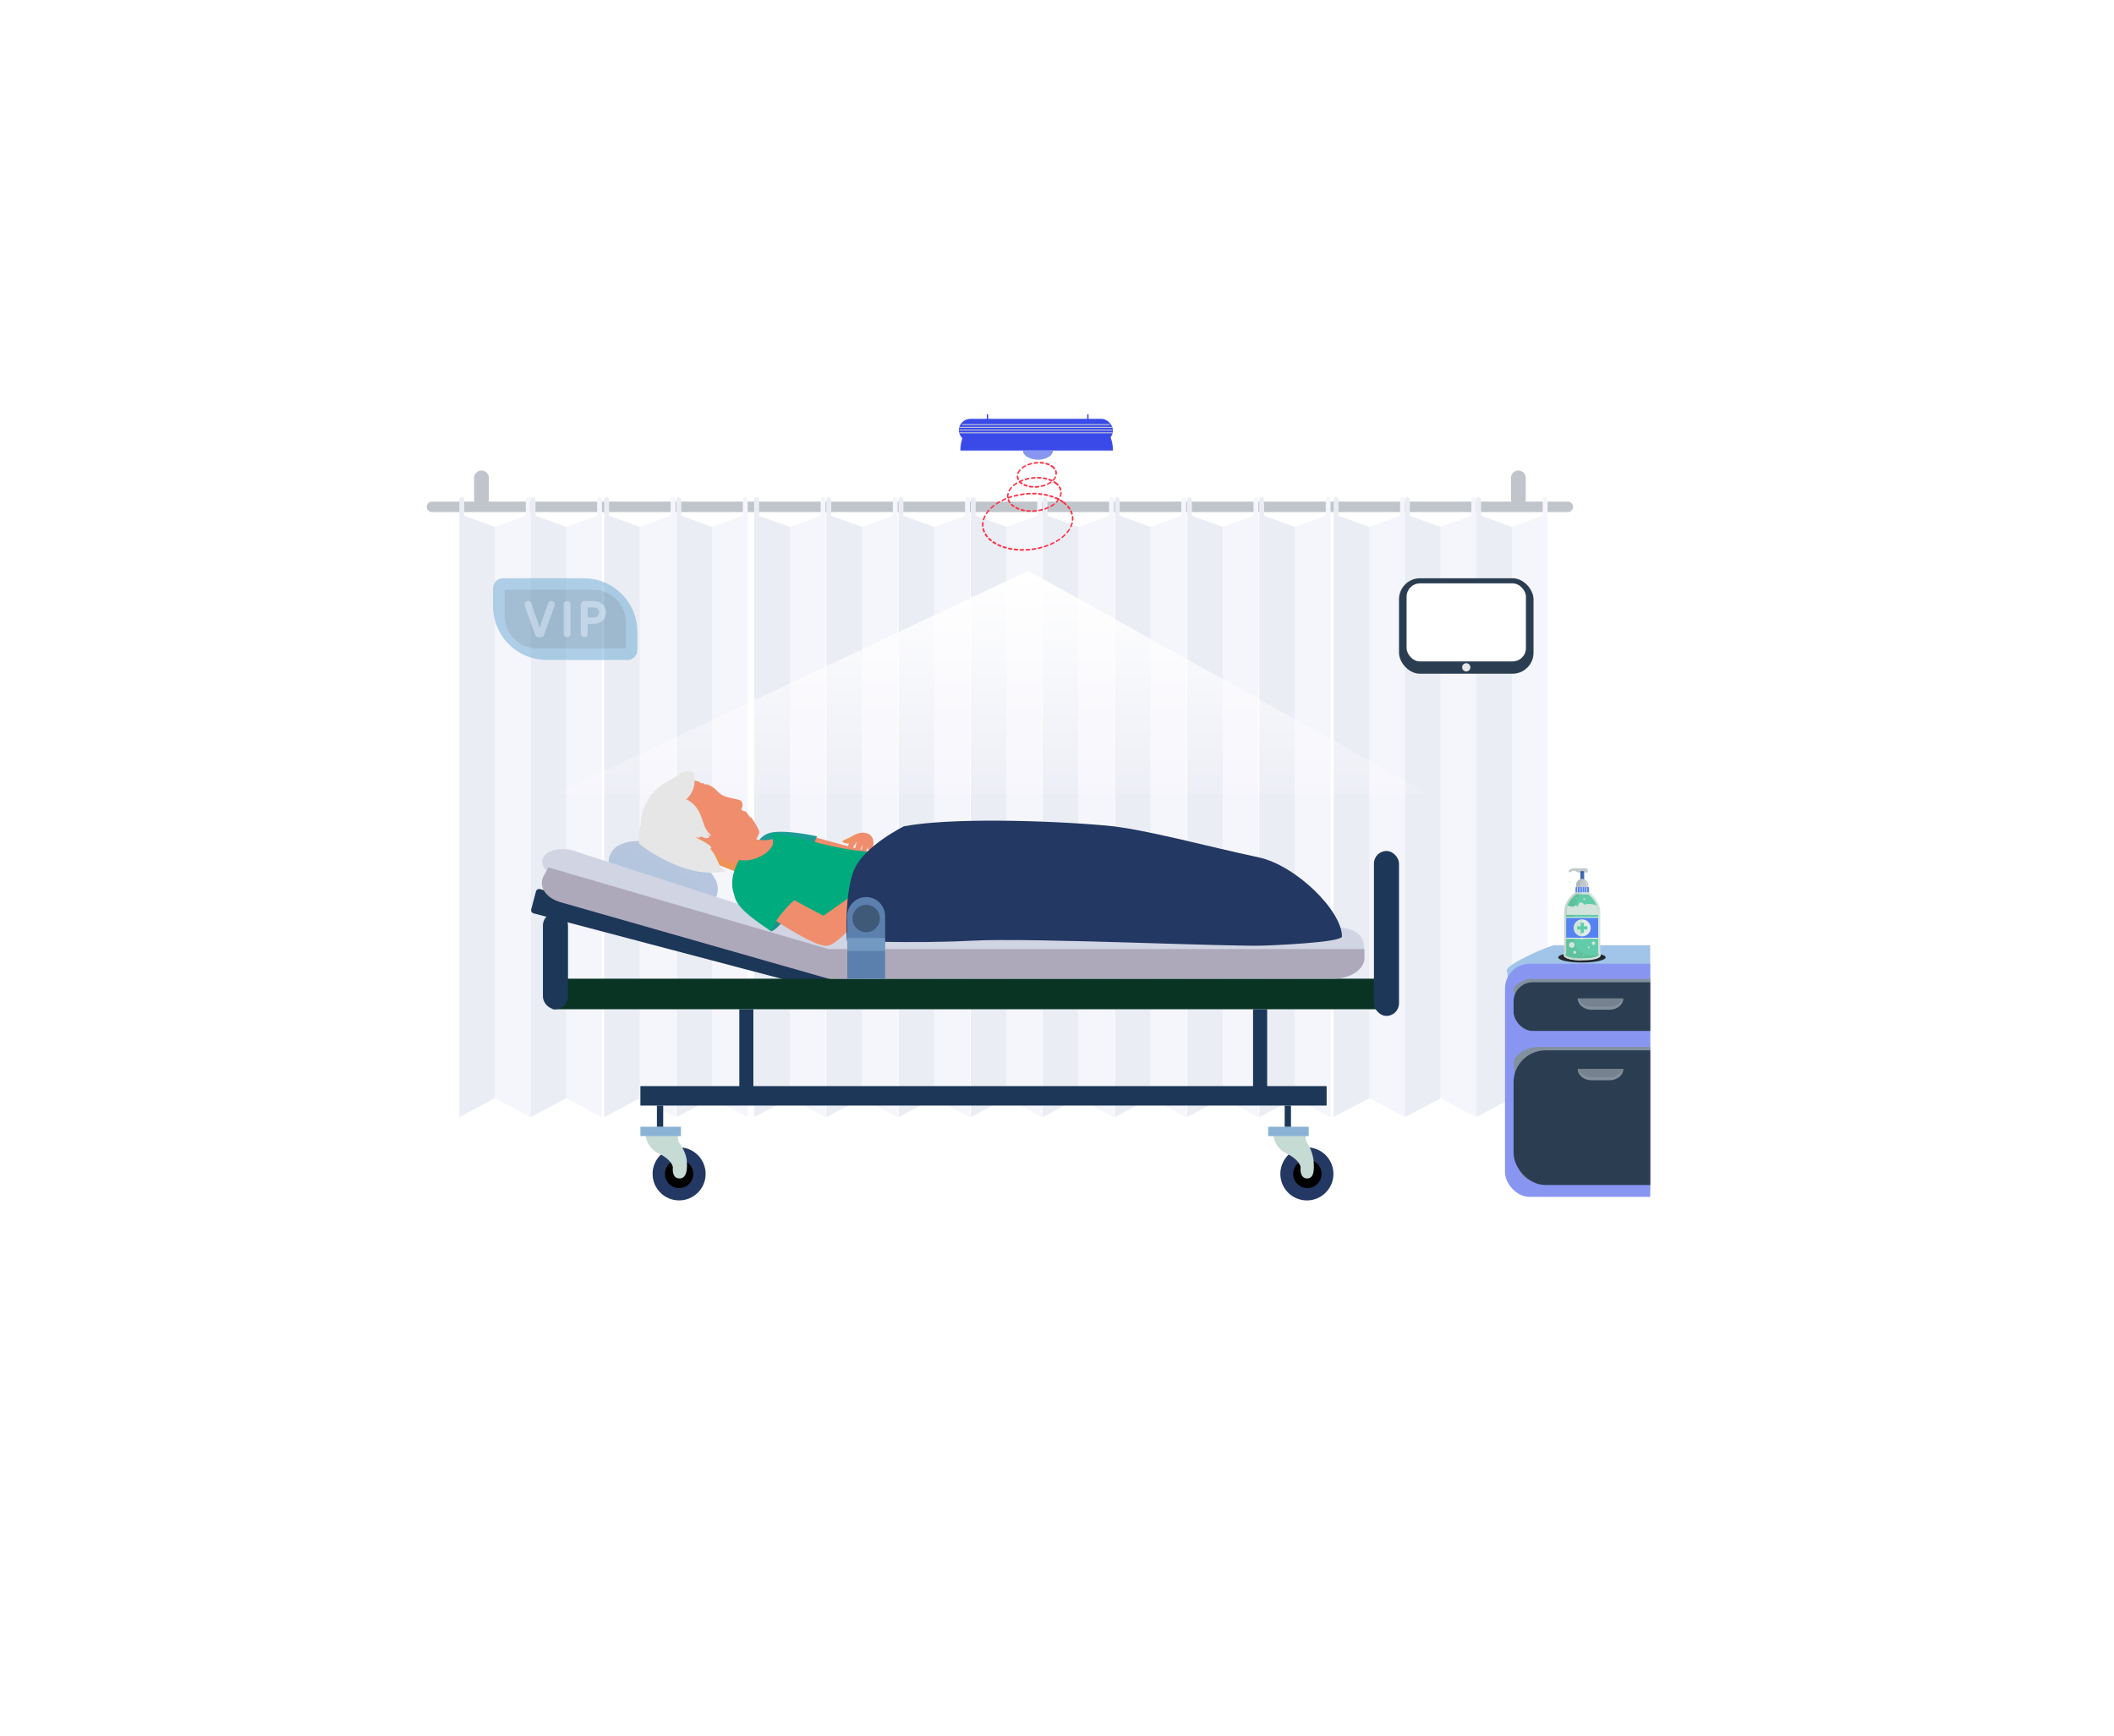 <svg xmlns="http://www.w3.org/2000/svg" xmlns:xlink="http://www.w3.org/1999/xlink" width="727" height="597" viewBox="0 0 727 597">
  <defs>
    <style>
      .cls-1 {
        fill: #fff;
      }

      .cls-2 {
        opacity: 0.3;
      }

      .cls-3 {
        fill: #2b3e51;
      }

      .cls-4 {
        fill: #dddcf5;
      }

      .cls-5 {
        fill: #bcc2de;
      }

      .cls-6 {
        fill: url(#linear-gradient);
      }

      .cls-7 {
        opacity: 0.52;
      }

      .cls-8 {
        fill: #6daad2;
      }

      .cls-9 {
        fill: #598aab;
      }

      .cls-10 {
        fill: #95bad2;
      }

      .cls-11 {
        clip-path: url(#clip-path);
      }

      .cls-12 {
        fill: #a0c5e8;
      }

      .cls-13 {
        fill: #8996f1;
      }

      .cls-14 {
        fill: #83909e;
      }

      .cls-15 {
        opacity: 0.1;
      }

      .cls-16 {
        fill: #e6e7e8;
      }

      .cls-17 {
        fill: #23272f;
      }

      .cls-18 {
        fill: #d3e4dc;
      }

      .cls-19 {
        fill: #c8d6ce;
      }

      .cls-20 {
        fill: #62ccaa;
      }

      .cls-21 {
        fill: #5fc19d;
      }

      .cls-22 {
        fill: #5582f2;
      }

      .cls-23 {
        fill: #4168b7;
      }

      .cls-24 {
        fill: #3a61a0;
      }

      .cls-25 {
        fill: #bfc9cb;
      }

      .cls-26 {
        fill: #e1eceb;
      }

      .cls-27 {
        fill: #b3b9ba;
      }

      .cls-28, .cls-29 {
        fill: #b5c6de;
      }

      .cls-29, .cls-45 {
        opacity: 0.5;
      }

      .cls-29, .cls-30, .cls-45 {
        mix-blend-mode: multiply;
        isolation: isolate;
      }

      .cls-30 {
        fill: #d1d4e3;
      }

      .cls-31 {
        fill: #1c3758;
      }

      .cls-32 {
        fill: #093424;
      }

      .cls-33 {
        fill: #233862;
      }

      .cls-34 {
        fill: #c6dbd3;
      }

      .cls-35, .cls-45 {
        fill: #8ab2d5;
      }

      .cls-36 {
        fill: #ada9bb;
      }

      .cls-37 {
        fill: #ef8d6c;
      }

      .cls-38 {
        fill: #1c9b94;
      }

      .cls-39 {
        fill: #ef9354;
      }

      .cls-40 {
        fill: #00ac7d;
      }

      .cls-41 {
        fill: #e6e6e6;
      }

      .cls-42 {
        fill: #1c918b;
      }

      .cls-43 {
        fill: #5b80ae;
      }

      .cls-44 {
        fill: #3f5978;
      }

      .cls-46 {
        fill: #3a4ae9;
      }

      .cls-47 {
        fill: #ff3144;
      }

      .cls-48 {
        fill: none;
        stroke: #d4d4d4;
        stroke-width: 0.3px;
      }

      .cls-49 {
        filter: url(#Rectangle_126);
      }
    </style>
    <filter id="Rectangle_126" x="0" y="0" width="727" height="597" filterUnits="userSpaceOnUse">
      <feOffset dx="11" dy="6" input="SourceAlpha"/>
      <feGaussianBlur stdDeviation="49.5" result="blur"/>
      <feFlood flood-color="#7b82a7" flood-opacity="0.129"/>
      <feComposite operator="in" in2="blur"/>
      <feComposite in="SourceGraphic"/>
    </filter>
    <linearGradient id="linear-gradient" x1="0.5" x2="0.5" y2="1.128" gradientUnits="objectBoundingBox">
      <stop offset="0" stop-color="#fff"/>
      <stop offset="1" stop-color="#fff" stop-opacity="0"/>
    </linearGradient>
    <clipPath id="clip-path">
      <rect id="Rectangle_67" data-name="Rectangle 67" class="cls-1" width="63.254" height="87.759" transform="translate(0 0)"/>
    </clipPath>
  </defs>
  <g id="Group_493" data-name="Group 493" transform="translate(-124.5 -1122.5)">
    <g id="Group_492" data-name="Group 492">
      <g class="cls-49" transform="matrix(1, 0, 0, 1, 124.5, 1122.5)">
        <rect id="Rectangle_126-2" data-name="Rectangle 126" class="cls-1" width="430" height="300" rx="30" transform="translate(137.5 142.5)"/>
      </g>
      <g id="Group_144" data-name="Group 144" transform="translate(-11.085 -356.935)">
        <g id="Group_122" data-name="Group 122" class="cls-2" transform="translate(282.335 1641.248)">
          <path id="Path_195" data-name="Path 195" class="cls-3" d="M799.615,223.958h-390.6a1.81,1.81,0,0,1-1.821-1.8h0a1.81,1.81,0,0,1,1.821-1.8h390.6a1.81,1.81,0,0,1,1.82,1.8h0A1.81,1.81,0,0,1,799.615,223.958Z" transform="translate(-407.195 -209.669)"/>
          <g id="Group_105" data-name="Group 105" transform="translate(11.222 9.115)">
            <path id="Path_196" data-name="Path 196" class="cls-4" d="M444.384,227.626V424.1l12.26,6.507V218.495c0-.656-.349-1.149-.815-1.149s-.854.493-.854,1.149v4.867a.68.68,0,0,0,.078.383Z" transform="translate(-432.123 -217.346)"/>
            <path id="Path_197" data-name="Path 197" class="cls-5" d="M433.194,227.626V424.1L420.933,430.6V218.495c0-.656.349-1.149.815-1.149s.854.493.854,1.149v4.867a.681.681,0,0,1-.078.383Z" transform="translate(-420.933 -217.346)"/>
          </g>
          <g id="Group_110" data-name="Group 110" transform="translate(112.613 9.115)">
            <path id="Path_196-2" data-name="Path 196" class="cls-4" d="M444.384,227.626V424.1l12.26,6.507V218.495c0-.656-.349-1.149-.815-1.149s-.854.493-.854,1.149v4.867a.68.68,0,0,0,.078.383Z" transform="translate(-432.123 -217.346)"/>
            <path id="Path_197-2" data-name="Path 197" class="cls-5" d="M433.194,227.626V424.1L420.933,430.6V218.495c0-.656.349-1.149.815-1.149s.854.493.854,1.149v4.867a.681.681,0,0,1-.078.383Z" transform="translate(-420.933 -217.346)"/>
          </g>
          <g id="Group_114" data-name="Group 114" transform="translate(211.816 9.115)">
            <path id="Path_196-3" data-name="Path 196" class="cls-4" d="M444.384,227.626V424.1l12.26,6.507V218.495c0-.656-.349-1.149-.815-1.149s-.854.493-.854,1.149v4.867a.68.68,0,0,0,.078.383Z" transform="translate(-432.123 -217.346)"/>
            <path id="Path_197-3" data-name="Path 197" class="cls-5" d="M433.194,227.626V424.1L420.933,430.6V218.495c0-.656.349-1.149.815-1.149s.854.493.854,1.149v4.867a.681.681,0,0,1-.078.383Z" transform="translate(-420.933 -217.346)"/>
          </g>
          <g id="Group_106" data-name="Group 106" transform="translate(35.744 9.115)">
            <path id="Path_198" data-name="Path 198" class="cls-4" d="M491.285,227.626V424.1l12.261,6.507V218.495c0-.656-.349-1.149-.815-1.149s-.853.493-.853,1.149v4.867a.684.684,0,0,0,.077.383Z" transform="translate(-479.024 -217.346)"/>
            <path id="Path_199" data-name="Path 199" class="cls-5" d="M480.095,227.626V424.1L467.834,430.6V218.495c0-.656.349-1.149.815-1.149s.854.493.854,1.149v4.867a.684.684,0,0,1-.077.383Z" transform="translate(-467.834 -217.346)"/>
          </g>
          <g id="Group_111" data-name="Group 111" transform="translate(137.445 9.115)">
            <path id="Path_198-2" data-name="Path 198" class="cls-4" d="M491.285,227.626V424.1l12.261,6.507V218.495c0-.656-.349-1.149-.815-1.149s-.853.493-.853,1.149v4.867a.684.684,0,0,0,.077.383Z" transform="translate(-479.024 -217.346)"/>
            <path id="Path_199-2" data-name="Path 199" class="cls-5" d="M480.095,227.626V424.1L467.834,430.6V218.495c0-.656.349-1.149.815-1.149s.854.493.854,1.149v4.867a.684.684,0,0,1-.077.383Z" transform="translate(-467.834 -217.346)"/>
          </g>
          <g id="Group_115" data-name="Group 115" transform="translate(236.648 9.115)">
            <path id="Path_198-3" data-name="Path 198" class="cls-4" d="M491.285,227.626V424.1l12.261,6.507V218.495c0-.656-.349-1.149-.815-1.149s-.853.493-.853,1.149v4.867a.684.684,0,0,0,.077.383Z" transform="translate(-479.024 -217.346)"/>
            <path id="Path_199-3" data-name="Path 199" class="cls-5" d="M480.095,227.626V424.1L467.834,430.6V218.495c0-.656.349-1.149.815-1.149s.854.493.854,1.149v4.867a.684.684,0,0,1-.077.383Z" transform="translate(-467.834 -217.346)"/>
          </g>
          <g id="Group_119" data-name="Group 119" transform="translate(311.876 9.115)">
            <path id="Path_198-4" data-name="Path 198" class="cls-4" d="M491.285,227.626V424.1l12.261,6.507V218.495c0-.656-.349-1.149-.815-1.149s-.853.493-.853,1.149v4.867a.684.684,0,0,0,.077.383Z" transform="translate(-479.024 -217.346)"/>
            <path id="Path_199-4" data-name="Path 199" class="cls-5" d="M480.095,227.626V424.1L467.834,430.6V218.495c0-.656.349-1.149.815-1.149s.854.493.854,1.149v4.867a.684.684,0,0,1-.077.383Z" transform="translate(-467.834 -217.346)"/>
          </g>
          <g id="Group_107" data-name="Group 107" transform="translate(61.028 9.115)">
            <path id="Path_200" data-name="Path 200" class="cls-4" d="M538.186,227.626V424.1l12.261,6.507V218.495c0-.656-.349-1.149-.815-1.149s-.854.493-.854,1.149v4.867a.686.686,0,0,0,.077.383Z" transform="translate(-525.926 -217.346)"/>
            <path id="Path_201" data-name="Path 201" class="cls-5" d="M527,227.626V424.1l-12.26,6.507V218.495c0-.656.349-1.149.814-1.149s.854.493.854,1.149v4.867a.681.681,0,0,1-.078.383Z" transform="translate(-514.736 -217.346)"/>
          </g>
          <g id="Group_112" data-name="Group 112" transform="translate(162.277 9.115)">
            <path id="Path_200-2" data-name="Path 200" class="cls-4" d="M538.186,227.626V424.1l12.261,6.507V218.495c0-.656-.349-1.149-.815-1.149s-.854.493-.854,1.149v4.867a.686.686,0,0,0,.077.383Z" transform="translate(-525.926 -217.346)"/>
            <path id="Path_201-2" data-name="Path 201" class="cls-5" d="M527,227.626V424.1l-12.26,6.507V218.495c0-.656.349-1.149.814-1.149s.854.493.854,1.149v4.867a.681.681,0,0,1-.078.383Z" transform="translate(-514.736 -217.346)"/>
          </g>
          <g id="Group_116" data-name="Group 116" transform="translate(261.48 9.115)">
            <path id="Path_200-3" data-name="Path 200" class="cls-4" d="M538.186,227.626V424.1l12.261,6.507V218.495c0-.656-.349-1.149-.815-1.149s-.854.493-.854,1.149v4.867a.686.686,0,0,0,.077.383Z" transform="translate(-525.926 -217.346)"/>
            <path id="Path_201-3" data-name="Path 201" class="cls-5" d="M527,227.626V424.1l-12.26,6.507V218.495c0-.656.349-1.149.814-1.149s.854.493.854,1.149v4.867a.681.681,0,0,1-.078.383Z" transform="translate(-514.736 -217.346)"/>
          </g>
          <g id="Group_120" data-name="Group 120" transform="translate(336.397 9.115)">
            <path id="Path_200-4" data-name="Path 200" class="cls-4" d="M538.186,227.626V424.1l12.261,6.507V218.495c0-.656-.349-1.149-.815-1.149s-.854.493-.854,1.149v4.867a.686.686,0,0,0,.077.383Z" transform="translate(-525.926 -217.346)"/>
            <path id="Path_201-4" data-name="Path 201" class="cls-5" d="M527,227.626V424.1l-12.26,6.507V218.495c0-.656.349-1.149.814-1.149s.854.493.854,1.149v4.867a.681.681,0,0,1-.078.383Z" transform="translate(-514.736 -217.346)"/>
          </g>
          <g id="Group_108" data-name="Group 108" transform="translate(85.86 9.115)">
            <path id="Path_202" data-name="Path 202" class="cls-4" d="M585.088,227.626V424.1l12.261,6.507V218.495c0-.656-.349-1.149-.815-1.149s-.854.493-.854,1.149v4.867a.68.68,0,0,0,.078.383Z" transform="translate(-572.827 -217.346)"/>
            <path id="Path_203" data-name="Path 203" class="cls-5" d="M573.9,227.626V424.1L561.637,430.6V218.495c0-.656.349-1.149.815-1.149s.854.493.854,1.149v4.867a.68.68,0,0,1-.078.383Z" transform="translate(-561.637 -217.346)"/>
          </g>
          <g id="Group_113" data-name="Group 113" transform="translate(187.109 9.115)">
            <path id="Path_202-2" data-name="Path 202" class="cls-4" d="M585.088,227.626V424.1l12.261,6.507V218.495c0-.656-.349-1.149-.815-1.149s-.854.493-.854,1.149v4.867a.68.68,0,0,0,.078.383Z" transform="translate(-572.827 -217.346)"/>
            <path id="Path_203-2" data-name="Path 203" class="cls-5" d="M573.9,227.626V424.1L561.637,430.6V218.495c0-.656.349-1.149.815-1.149s.854.493.854,1.149v4.867a.68.68,0,0,1-.078.383Z" transform="translate(-561.637 -217.346)"/>
          </g>
          <g id="Group_117" data-name="Group 117" transform="translate(286.312 9.115)">
            <path id="Path_202-3" data-name="Path 202" class="cls-4" d="M585.088,227.626V424.1l12.261,6.507V218.495c0-.656-.349-1.149-.815-1.149s-.854.493-.854,1.149v4.867a.68.68,0,0,0,.078.383Z" transform="translate(-572.827 -217.346)"/>
            <path id="Path_203-3" data-name="Path 203" class="cls-5" d="M573.9,227.626V424.1L561.637,430.6V218.495c0-.656.349-1.149.815-1.149s.854.493.854,1.149v4.867a.68.68,0,0,1-.078.383Z" transform="translate(-561.637 -217.346)"/>
          </g>
          <g id="Group_121" data-name="Group 121" transform="translate(360.919 9.115)">
            <path id="Path_202-4" data-name="Path 202" class="cls-4" d="M585.088,227.626V424.1l12.261,6.507V218.495c0-.656-.349-1.149-.815-1.149s-.854.493-.854,1.149v4.867a.68.68,0,0,0,.078.383Z" transform="translate(-572.827 -217.346)"/>
            <path id="Path_203-4" data-name="Path 203" class="cls-5" d="M573.9,227.626V424.1L561.637,430.6V218.495c0-.656.349-1.149.815-1.149s.854.493.854,1.149v4.867a.68.68,0,0,1-.078.383Z" transform="translate(-561.637 -217.346)"/>
          </g>
          <path id="Rectangle_66" data-name="Rectangle 66" class="cls-3" d="M2.54,0h0A2.54,2.54,0,0,1,5.08,2.54V9.949a2.54,2.54,0,0,1-2.54,2.54h0A2.54,2.54,0,0,1,0,9.949V2.54A2.54,2.54,0,0,1,2.54,0Z" transform="translate(16.285)"/>
          <path id="Path_204" data-name="Path 204" class="cls-3" d="M1114.081,212.4h0a2.54,2.54,0,0,0,2.541-2.54v-7.409a2.54,2.54,0,0,0-2.541-2.54h0a2.54,2.54,0,0,0-2.54,2.54v7.409A2.54,2.54,0,0,0,1114.081,212.4Z" transform="translate(-738.666 -199.913)"/>
        </g>
        <path id="Path_527" data-name="Path 527" class="cls-6" d="M162.368,3.554l137.75,76.713H0Z" transform="translate(326.836 1672.167)"/>
        <g id="Group_103" data-name="Group 103" class="cls-7" transform="translate(305.173 1678.296)">
          <path id="Rectangle_64" data-name="Rectangle 64" class="cls-8" d="M3.419,0H31.161A18.44,18.44,0,0,1,49.6,18.44v6.238A3.419,3.419,0,0,1,46.182,28.1H18.44A18.44,18.44,0,0,1,0,9.657V3.419A3.419,3.419,0,0,1,3.419,0Z" transform="translate(0 0)"/>
          <path id="Rectangle_65" data-name="Rectangle 65" class="cls-9" d="M11.26,0h8.934a0,0,0,0,1,0,0V30.439A11.26,11.26,0,0,1,8.934,41.7H0a0,0,0,0,1,0,0V11.26A11.26,11.26,0,0,1,11.26,0Z" transform="translate(45.649 3.951) rotate(90)"/>
          <g id="Group_102" data-name="Group 102" transform="translate(10.811 7.815)">
            <path id="Path_192" data-name="Path 192" class="cls-10" d="M1882.351,277.906h.038a1.177,1.177,0,0,1,1.113.795l2.293,6.681c.007.02.013.041.019.062l.443,1.571h.139l.488-1.6,2.4-6.726a1.176,1.176,0,0,1,1.107-.781h.031a1.176,1.176,0,0,1,1.106,1.579l-3.683,10.114a1.177,1.177,0,0,1-1.105.774h-.816a1.177,1.177,0,0,1-1.11-.785l-3.576-10.114A1.177,1.177,0,0,1,1882.351,277.906Z" transform="translate(-1881.173 -277.906)"/>
            <path id="Path_193" data-name="Path 193" class="cls-10" d="M1906.772,277.906h0a1.177,1.177,0,0,1,1.177,1.177V289.2a1.177,1.177,0,0,1-1.177,1.177h0a1.178,1.178,0,0,1-1.177-1.177V279.083A1.177,1.177,0,0,1,1906.772,277.906Z" transform="translate(-1892.155 -277.906)"/>
            <path id="Path_194" data-name="Path 194" class="cls-10" d="M1916.324,289.2V279.083a1.177,1.177,0,0,1,1.177-1.177h3.21a4.743,4.743,0,0,1,1.663.289,4.1,4.1,0,0,1,1.35.808,3.862,3.862,0,0,1,0,5.7,4.1,4.1,0,0,1-1.35.807,4.745,4.745,0,0,1-1.663.29h-2.034v3.4a1.177,1.177,0,0,1-1.176,1.177h0A1.177,1.177,0,0,1,1916.324,289.2Zm4.421-5.629a1.784,1.784,0,0,0,1.393-.522,1.747,1.747,0,0,0,.472-1.2,1.857,1.857,0,0,0-.118-.644,1.351,1.351,0,0,0-.348-.55,1.7,1.7,0,0,0-.578-.376,2.286,2.286,0,0,0-.822-.139h-2.068v3.433Z" transform="translate(-1896.979 -277.906)"/>
          </g>
        </g>
        <g id="Mask_Group_1" data-name="Mask Group 1" class="cls-11" transform="translate(639.831 1804.496)">
          <g id="Group_123" data-name="Group 123" transform="translate(13.321 -0.276)">
            <g id="Group_86" data-name="Group 86" transform="translate(0 0)">
              <path id="Path_153" data-name="Path 153" class="cls-12" d="M1516.036,548.759l-47.678-6.63c-2.6,0-4.7-1.71-4.7-3.818l-12.984-67.465c0-2.109,15.088-8.905,17.685-8.905h60.428c2.6,0,4.7,1.709,4.7,3.818v72.552C1533.486,541.736,1518.632,548.759,1516.036,548.759Z" transform="translate(-1450.106 -461.942)"/>
              <rect id="Rectangle_55" data-name="Rectangle 55" class="cls-13" width="69.83" height="80.187" rx="8.504" transform="translate(0 6.63)"/>
              <path id="Path_154" data-name="Path 154" class="cls-14" d="M1511.469,506.248l-50.767-1.166c-2.015,0-3.648-1.326-3.648-2.962l-2.073-10.016c0-1.636,3.7-3.778,5.72-3.778h52.49c2.015,0,3.648,1.326,3.648,2.962v10.832C1516.84,505.437,1513.483,506.248,1511.469,506.248Z" transform="translate(-1452.032 -476.482)"/>
              <path id="Path_155" data-name="Path 155" class="cls-14" d="M1509.4,587.971l-46.225-1.166c-3.348,0-6.063-2.2-6.063-4.924l-2-36.01c0-2.719,4.719-5.363,8.067-5.363h47.66c3.348,0,6.063,2.2,6.063,4.924v36.449C1516.895,584.6,1512.746,587.971,1509.4,587.971Z" transform="translate(-1452.087 -505.237)"/>
              <rect id="Rectangle_56" data-name="Rectangle 56" class="cls-3" width="59.786" height="16.756" rx="6.599" transform="translate(2.949 13.01)"/>
              <rect id="Rectangle_57" data-name="Rectangle 57" class="cls-3" width="59.786" height="46.298" rx="10.968" transform="translate(2.949 36.436)"/>
              <g id="Group_84" data-name="Group 84" transform="translate(25.005 18.549)">
                <path id="Path_156" data-name="Path 156" class="cls-14" d="M1510.568,503.26c0,2.175-2.143,3.916-4.82,3.916h-6.122c-2.6,0-4.744-1.741-4.744-3.916Z" transform="translate(-1494.881 -503.26)"/>
                <path id="Path_157" data-name="Path 157" class="cls-15" d="M1510.539,503.26a4.808,4.808,0,0,1-4.668,2.859h-6.122a4.7,4.7,0,0,1-4.592-2.859Z" transform="translate(-1495.005 -503.26)"/>
              </g>
              <g id="Group_85" data-name="Group 85" transform="translate(25.005 42.808)">
                <path id="Path_158" data-name="Path 158" class="cls-14" d="M1510.568,557.3c0,2.175-2.143,3.915-4.82,3.915h-6.122c-2.6,0-4.744-1.741-4.744-3.915Z" transform="translate(-1494.881 -557.298)"/>
                <path id="Path_159" data-name="Path 159" class="cls-15" d="M1510.539,557.3a4.808,4.808,0,0,1-4.668,2.859h-6.122a4.7,4.7,0,0,1-4.592-2.859Z" transform="translate(-1495.005 -557.298)"/>
              </g>
            </g>
          </g>
        </g>
        <g id="Group_101" data-name="Group 101" transform="translate(616.701 1678.296)">
          <rect id="Rectangle_62" data-name="Rectangle 62" class="cls-3" width="46.259" height="32.839" rx="7.234" transform="translate(0 0)"/>
          <rect id="Rectangle_63" data-name="Rectangle 63" class="cls-1" width="41.041" height="26.845" rx="4.589" transform="translate(2.609 1.762)"/>
          <path id="Path_191" data-name="Path 191" class="cls-16" d="M1551.638,358.043a1.416,1.416,0,1,1-1.416-1.417A1.416,1.416,0,0,1,1551.638,358.043Z" transform="translate(-1527.093 -327.412)"/>
        </g>
        <g id="Group_128" data-name="Group 128" transform="translate(671.458 1778.04)">
          <ellipse id="Ellipse_8" data-name="Ellipse 8" class="cls-17" cx="8.154" cy="1.756" rx="8.154" ry="1.756" transform="translate(0 28.893)"/>
          <g id="Group_127" data-name="Group 127" transform="translate(1.854 0)">
            <path id="Path_205" data-name="Path 205" class="cls-18" d="M162.379,163.445s-.039-10.344,0-13.929c.045-4.133,3.869-6.771,3.869-6.771h4.645s3.824,2.637,3.869,6.771c.039,3.585,0,13.929,0,13.929a1.406,1.406,0,0,1,.079,1.293c-.445.721-2.31,1.464-6.27,1.4-3.96.06-5.826-.684-6.27-1.4A1.406,1.406,0,0,1,162.379,163.445Z" transform="translate(-162.164 -134.499)"/>
            <path id="Path_206" data-name="Path 206" class="cls-19" d="M256.193,166.143c-3.891.046-5.73-.69-6.171-1.4a1.406,1.406,0,0,1,.079-1.293s-.039-10.344,0-13.929c.045-4.133,3.869-6.771,3.869-6.771h2.215v.725Z" transform="translate(-249.885 -134.499)"/>
            <path id="Path_207" data-name="Path 207" class="cls-20" d="M171.967,173.411c-.08-.129.021-.427.091-.551a.7.7,0,0,0,.1-.364c0-.1-.039-10.379,0-13.918.035-3.234,2.678-5.5,3.384-6.053H179.7c.7.551,3.35,2.834,3.385,6.053.039,3.539,0,13.815,0,13.918a.726.726,0,0,0,.1.37c.066.118.167.416.087.545-.182.3-1.474,1.063-5.209,1.063q-.212,0-.433,0h-.022c-.147,0-.292,0-.433,0C173.441,174.475,172.149,173.707,171.967,173.411Z" transform="translate(-171.213 -143.553)"/>
            <path id="Path_208" data-name="Path 208" class="cls-21" d="M257.918,160.294c0-.663.006-1.248.012-1.715.035-3.234,2.678-5.5,3.384-6.053H262.7s-1.922,2.71-1.911,7.768Z" transform="translate(-256.989 -143.553)"/>
            <path id="Path_209" data-name="Path 209" class="cls-21" d="M178.025,365.057H178c-.147,0-.292,0-.433,0-3.735,0-5.027-.767-5.209-1.063-.08-.129.021-.427.091-.551a.7.7,0,0,0,.1-.364c0-.046-.008-2.112-.013-4.7h2.873a5.083,5.083,0,0,0,2.269,4.653c2.117,1.368,5.99.965,5.99.965-.182.3-1.474,1.063-5.209,1.063Q178.246,365.06,178.025,365.057Z" transform="translate(-171.607 -334.139)"/>
            <path id="Path_210" data-name="Path 210" class="cls-22" d="M219.553,118.183H221.6a.28.28,0,0,1,.28.28V120h-4.645v-1.541a.28.28,0,0,1,.28-.28Z" transform="translate(-213.148 -111.758)"/>
            <path id="Path_211" data-name="Path 211" class="cls-23" d="M240.327,45.241h.66v2.9H239.67v-2.9Z" transform="translate(-233.921 -44.226)"/>
            <path id="Path_212" data-name="Path 212" class="cls-24" d="M247.31,45.241h.1v2.9h-.2v-2.9Z" transform="translate(-240.903 -44.226)"/>
            <path id="Path_213" data-name="Path 213" class="cls-25" d="M225.347,31.556h3.347a.691.691,0,0,1,.691.691v.321h0a.469.469,0,0,1-.469.469h-.438v-.469h-1.666v.393h-.521a1.579,1.579,0,0,1-1.179-.529h0a2.017,2.017,0,0,0-1.893.6l-.484-.469C223.355,31.45,225.347,31.556,225.347,31.556Z" transform="translate(-221.063 -31.553)"/>
            <path id="Path_214" data-name="Path 214" class="cls-26" d="M185.6,257.264H174.644v.364H185.6Z" transform="translate(-173.715 -240.523)"/>
            <path id="Path_215" data-name="Path 215" class="cls-22" d="M185.6,262.177H174.644v6.771H185.6Z" transform="translate(-173.715 -245.072)"/>
            <ellipse id="Ellipse_9" data-name="Ellipse 9" class="cls-26" cx="2.909" cy="2.909" rx="2.909" ry="2.909" transform="translate(3.997 23.823) rotate(-99.105)"/>
            <path id="Path_216" data-name="Path 216" class="cls-18" d="M174.748,199.834a6.327,6.327,0,0,1,.469-2.292c.8.639,2.923.629,5.416-.164a6.633,6.633,0,0,1,4.622.281,6.263,6.263,0,0,1,.426,2.175c0,.289.006.623.008.992H174.74C174.742,200.456,174.745,200.123,174.748,199.834Z" transform="translate(-173.807 -184.808)"/>
            <ellipse id="Ellipse_10" data-name="Ellipse 10" class="cls-18" cx="0.589" cy="0.589" rx="0.589" ry="0.589" transform="translate(9.833 26.473) rotate(-103.237)"/>
            <ellipse id="Ellipse_11" data-name="Ellipse 11" class="cls-18" cx="0.981" cy="0.981" rx="0.981" ry="0.981" transform="translate(2.079 27.527) rotate(-102.75)"/>
            <ellipse id="Ellipse_12" data-name="Ellipse 12" class="cls-18" cx="0.981" cy="0.981" rx="0.981" ry="0.981" transform="translate(6.534 14.017) rotate(-157.307)"/>
            <ellipse id="Ellipse_13" data-name="Ellipse 13" class="cls-18" cx="0.491" cy="0.491" rx="0.491" ry="0.491" transform="translate(3.31 28.403)"/>
            <ellipse id="Ellipse_14" data-name="Ellipse 14" class="cls-18" cx="0.491" cy="0.491" rx="0.491" ry="0.491" transform="translate(3.594 12.733)"/>
            <ellipse id="Ellipse_15" data-name="Ellipse 15" class="cls-18" cx="0.301" cy="0.301" rx="0.301" ry="0.301" transform="translate(6.007 23.939)"/>
            <path id="Path_217" data-name="Path 217" class="cls-18" d="M214.787,395.1a.295.295,0,1,0,.295-.295A.295.295,0,0,0,214.787,395.1Z" transform="translate(-206.465 -367.866)"/>
            <ellipse id="Ellipse_16" data-name="Ellipse 16" class="cls-18" cx="0.295" cy="0.295" rx="0.295" ry="0.295" transform="translate(6.771 10.318)"/>
            <ellipse id="Ellipse_17" data-name="Ellipse 17" class="cls-18" cx="0.175" cy="0.175" rx="0.175" ry="0.175" transform="translate(6.716 29.709)"/>
            <path id="Path_218" data-name="Path 218" class="cls-18" d="M274.045,167.737a.175.175,0,1,0,.175-.175A.175.175,0,0,0,274.045,167.737Z" transform="translate(-269.878 -157.474)"/>
            <path id="Path_219" data-name="Path 219" class="cls-26" d="M185.6,353.467H174.644v.364H185.6Z" transform="translate(-173.715 -329.59)"/>
            <path id="Path_220" data-name="Path 220" class="cls-25" d="M222.76,81h.005a2.063,2.063,0,0,1,2.063,2.063v.695H220.7v-.695A2.063,2.063,0,0,1,222.76,81Z" transform="translate(-216.356 -77.335)"/>
            <g id="Group_125" data-name="Group 125" transform="translate(4.694 6.425)">
              <rect id="Rectangle_68" data-name="Rectangle 68" class="cls-26" width="0.215" height="1.822" transform="translate(3.211)"/>
              <rect id="Rectangle_69" data-name="Rectangle 69" class="cls-26" width="0.215" height="1.822" transform="translate(2.408)"/>
              <rect id="Rectangle_70" data-name="Rectangle 70" class="cls-26" width="0.215" height="1.822" transform="translate(1.605)"/>
              <rect id="Rectangle_71" data-name="Rectangle 71" class="cls-26" width="0.215" height="1.822" transform="translate(0.803)"/>
              <rect id="Rectangle_72" data-name="Rectangle 72" class="cls-26" width="0.215" height="1.822" transform="translate(0)"/>
            </g>
            <path id="Path_221" data-name="Path 221" class="cls-27" d="M250.575,81h.005a4.857,4.857,0,0,0-.7,2.758h-1.371v-.695A2.063,2.063,0,0,1,250.575,81Z" transform="translate(-244.171 -77.335)"/>
            <path id="Path_222" data-name="Path 222" class="cls-18" d="M248.527,271.515a2.909,2.909,0,0,1,2.909-2.909v5.817A2.909,2.909,0,0,1,248.527,271.515Z" transform="translate(-245.027 -251.024)"/>
            <g id="Group_126" data-name="Group 126" transform="translate(4.652 18.736)">
              <rect id="Rectangle_73" data-name="Rectangle 73" class="cls-20" width="1.134" height="3.51" transform="translate(3.51 1.188) rotate(90)"/>
              <rect id="Rectangle_74" data-name="Rectangle 74" class="cls-20" width="1.134" height="3.51" transform="translate(1.188)"/>
            </g>
            <path id="Path_223" data-name="Path 223" class="cls-24" d="M240.987,45.558s-1.109.045-1.317.673v-.99h1.317Z" transform="translate(-233.921 -44.226)"/>
            <path id="Path_224" data-name="Path 224" class="cls-26" d="M170.7,157.621a10.512,10.512,0,0,1,2.584,4.625A7.862,7.862,0,0,0,170.7,157.621Z" transform="translate(-161.105 -148.27)"/>
            <path id="Path_225" data-name="Path 225" class="cls-26" d="M226.428,89.632a2.013,2.013,0,0,0-1.055-2.006,2.266,2.266,0,0,1,.839,2.006Z" transform="translate(-218.308 -83.467)"/>
            <path id="Path_226" data-name="Path 226" class="cls-26" d="M225.85,34.781a.587.587,0,0,0-.477-.543.679.679,0,0,1,.325.543Z" transform="translate(-217.724 -34.039)"/>
            <path id="Path_228" data-name="Path 228" class="cls-26" d="M303.794,89s.037.558-.291.718c-.3.145-.4-.2-.119-.269A.637.637,0,0,0,303.794,89Z" transform="translate(-301.443 -84.74)"/>
          </g>
        </g>
        <g id="Group_142" data-name="Group 142" transform="translate(318.237 1738.194)">
          <g id="Group_2" data-name="Group 2" transform="translate(26.695 30.514)">
            <path id="Path_9" data-name="Path 9" class="cls-28" d="M701.795,923.231a6.671,6.671,0,0,1,4.073-4.9c6.989-2.942,14.767.367,21.677,3.549,21.3,9.808,7.689,20.935,2.916,19.913-5.341-1.51-13.765-3.078-18.927-4.994-3.193-1.643-4.06-4.481-5.546-7.349C702.43,928.172,701.355,925.742,701.795,923.231Z" transform="translate(-701.702 -917.187)"/>
            <path id="Path_10" data-name="Path 10" class="cls-28" d="M701.795,923.231a6.671,6.671,0,0,1,4.073-4.9c6.989-2.942,14.767.367,21.677,3.549,21.3,9.808,7.689,20.935,2.916,19.913-5.341-1.51-13.765-3.078-18.927-4.994-3.193-1.643-4.06-4.481-5.546-7.349C702.43,928.172,701.355,925.742,701.795,923.231Z" transform="translate(-701.702 -917.187)"/>
            <path id="Path_11" data-name="Path 11" class="cls-29" d="M723.1,947.853c-6.736-3.1-14.3-6.321-21.146-3.757a5.98,5.98,0,0,0-.159.666c-.44,2.51.636,4.94,4.193,6.215,1.485,2.868,2.353,5.706,5.546,7.349,5.162,1.916,13.586,3.484,18.927,4.994a5.83,5.83,0,0,0,3.591-.746C735.878,958.639,734.41,953.06,723.1,947.853Z" transform="translate(-701.702 -938.717)"/>
          </g>
          <path id="Path_13" data-name="Path 13" class="cls-30" d="M957.714,1014.891h.163c10.911-.105,11.714-12.321.859-13.154q-.633-.049-1.284-.049H776.272l-81.537-26.4a12.649,12.649,0,0,0-7.013-.192c-4.875,1.272-5.2,6.443-.481,8.007l.076.025,84.319,27.3a12.5,12.5,0,0,0,4.154.585v3.879Z" transform="translate(-680.045 -941.456)"/>
          <path id="Path_12" data-name="Path 12" class="cls-31" d="M765.039,1082.638l-1.623,6.15a1.13,1.13,0,0,1-1.381.8l-99.695-26.31a1.13,1.13,0,0,1-.8-1.381l1.623-6.15a1.13,1.13,0,0,1,1.381-.8l99.695,26.31A1.13,1.13,0,0,1,765.039,1082.638Z" transform="translate(-661.498 -1007.938)"/>
          <rect id="Rectangle_1" data-name="Rectangle 1" class="cls-32" width="285.478" height="10.507" transform="translate(7.412 77.813)"/>
          <rect id="Rectangle_2" data-name="Rectangle 2" class="cls-31" width="235.991" height="6.693" transform="translate(37.582 114.753)"/>
          <rect id="Rectangle_3" data-name="Rectangle 3" class="cls-31" width="4.849" height="27.211" transform="translate(71.599 88.321)"/>
          <rect id="Rectangle_4" data-name="Rectangle 4" class="cls-31" width="4.849" height="27.211" transform="translate(248.267 88.321)"/>
          <g id="Group_3" data-name="Group 3" transform="translate(37.582 128.731)">
            <ellipse id="Ellipse_1" data-name="Ellipse 1" class="cls-33" cx="9.122" cy="9.122" rx="9.122" ry="9.122" transform="translate(4.189 7.086)"/>
            <path id="Path_14" data-name="Path 14" d="M940.03,1603.525a4.874,4.874,0,1,1-4.874-4.874A4.874,4.874,0,0,1,940.03,1603.525Z" transform="translate(-921.845 -1587.317)"/>
            <path id="Path_15" data-name="Path 15" class="cls-34" d="M891.5,1545.029a7.623,7.623,0,0,0,4.5,7.007c4.855,2.466,4.855,4.855,4.855,4.855s-.47,3.68,2.193,3.759,2.819-3.368,2.584-6.186-2.349-5.716-2.78-6.42-.157-3.014-.157-3.014Z" transform="translate(-889.695 -1542.876)"/>
            <rect id="Rectangle_5" data-name="Rectangle 5" class="cls-35" width="13.937" height="3.21"/>
          </g>
          <rect id="Rectangle_6" data-name="Rectangle 6" class="cls-31" width="2.161" height="7.285" transform="translate(43.261 121.446)"/>
          <g id="Group_4" data-name="Group 4" transform="translate(253.472 128.731)">
            <path id="Path_16" data-name="Path 16" class="cls-33" d="M2184.688,1582.962a9.122,9.122,0,1,1-9.122-9.122A9.122,9.122,0,0,1,2184.688,1582.962Z" transform="translate(-2162.255 -1566.754)"/>
            <path id="Path_17" data-name="Path 17" d="M2202,1603.525a4.874,4.874,0,1,1-4.875-4.874A4.875,4.875,0,0,1,2202,1603.525Z" transform="translate(-2183.646 -1587.317)"/>
            <path id="Path_18" data-name="Path 18" class="cls-34" d="M2152.468,1545.029a7.622,7.622,0,0,0,4.5,7.007c4.854,2.466,4.854,4.855,4.854,4.855s-.469,3.68,2.193,3.759,2.461-3.63,2.225-6.449a14.742,14.742,0,0,0-2.421-6.157c-.43-.7-.156-3.014-.156-3.014Z" transform="translate(-2150.668 -1542.876)"/>
            <rect id="Rectangle_7" data-name="Rectangle 7" class="cls-35" width="13.937" height="3.21"/>
          </g>
          <rect id="Rectangle_8" data-name="Rectangle 8" class="cls-31" width="2.161" height="7.285" transform="translate(259.151 121.446)"/>
          <path id="Path_19" data-name="Path 19" class="cls-36" d="M781.562,1039.59l-96.306-28.074-1.569,2.811c-2.073,3.713.676,7.865,6.142,9.274l91.733,26.187H955.323c5.845,0,10.584-3.22,10.584-7.191v-3.006Z" transform="translate(-679.315 -971.974)"/>
          <rect id="Rectangle_9" data-name="Rectangle 9" class="cls-31" width="8.621" height="56.712" rx="4.311" transform="translate(289.843 33.899)"/>
          <rect id="Rectangle_10" data-name="Rectangle 10" class="cls-31" width="8.621" height="33.138" rx="4.311" transform="translate(4.058 55.183)"/>
          <g id="Group_141" data-name="Group 141" transform="translate(30.507 0)">
            <g id="Group_140" data-name="Group 140" transform="translate(0)">
              <g id="Group_138" data-name="Group 138" transform="translate(0)">
                <g id="Group_136" data-name="Group 136" transform="translate(46.747 27.295)">
                  <path id="Path_229" data-name="Path 229" class="cls-37" d="M167.573,214.229c-1.457,2.9-3.087,5.9-2.41,8.815,5.372,1.171,22.617,4.23,22.617,4.23s2.92-5.995,2.647-7.144C186.274,219.55,173.063,215.873,167.573,214.229Z" transform="translate(-149.153 -212.96)"/>
                  <path id="Path_230" data-name="Path 230" class="cls-38" d="M151.692,213.025c-7.161-1.488-14.1-2.135-16.981-.891a6.488,6.488,0,0,0-4.078,5.242c-.292,2.093,18.43,7.1,19.208,2.321S151.692,213.025,151.692,213.025Z" transform="translate(-130.63 -211.477)"/>
                  <g id="Group_134" data-name="Group 134" transform="translate(29.87 0.341)">
                    <path id="Path_256" data-name="Path 256" class="cls-39" d="M195.4,215.611c.012-.146.164-.278.389-.4s.529-.244.856-.39.682-.3,1.024-.47.673-.354.969-.523.535-.3.741-.395a6.759,6.759,0,0,1,.967-.407c.308-.039.134.33.346.531a.755.755,0,0,1,.254.805,1.627,1.627,0,0,1-.365.61,3.5,3.5,0,0,1-.9.7,4.985,4.985,0,0,1-1.391.529,4.931,4.931,0,0,1-1.443.1,2.974,2.974,0,0,1-1.069-.27C195.525,215.9,195.391,215.757,195.4,215.611Z" transform="translate(-195.402 -212.654)"/>
                    <path id="Path_257" data-name="Path 257" class="cls-37" d="M199.382,218.774c.06.312.159.511.3.543s.316-.107.5-.361a8.17,8.17,0,0,0,.6-1.024c.211-.405.434-.849.669-1.262.061-.1.119-.2.178-.3l.089-.145.091-.141c.121-.185.244-.36.363-.52.065-.089.128-.17.187-.247-.011.043-.021.086-.032.131s-.025.112-.038.169-.024.115-.041.172c-.031.115-.062.232-.09.352s-.057.241-.083.364-.065.243-.1.364-.061.245-.089.368c-.013.061-.028.123-.046.182l-.05.178q-.048.178-.09.354c-.028.117-.053.232-.086.34-.061.219-.112.43-.15.625-.017.1-.042.188-.058.275s-.031.169-.041.246c-.039.308-.012.532.111.612s.33.006.595-.186c.066-.048.136-.1.208-.165a2.3,2.3,0,0,0,.221-.208c.145-.155.3-.336.457-.534a3.421,3.421,0,0,0,.227-.318c.073-.111.147-.226.22-.345l.11-.18a2.023,2.023,0,0,0,.1-.186q.1-.19.192-.386c.062-.13.125-.261.183-.393s.1-.269.15-.4.094-.267.137-.4c.023-.063.039-.127.055-.19a5.807,5.807,0,0,1-.031.619,7.545,7.545,0,0,1-.2,1.072c-.08.344-.191.646-.243.9s-.073.451.026.559.3.105.584,0a2.743,2.743,0,0,0,.929-.707,4.158,4.158,0,0,0,.794-1.347l.005-.017h0c.013.084.029.166.037.246.021.16.048.314.081.456a3.432,3.432,0,0,0,.1.381c.077.224.182.381.323.42s.3-.046.479-.228a2,2,0,0,0,.262-.343,4.839,4.839,0,0,0,.239-.466,2.361,2.361,0,0,0,.1-.27c.032-.093.062-.19.092-.289a4.3,4.3,0,0,0,.136-.616c.017-.105.034-.211.047-.317s.014-.211.018-.316.007-.208.007-.31-.01-.2-.018-.3a4.146,4.146,0,0,0-.074-.523c-.013-.054-.028-.106-.042-.156a3.074,3.074,0,0,0-2.564-2.314,4.742,4.742,0,0,0-4.956,2.006,8.213,8.213,0,0,0-.469.76l-.1.207-.091.211c-.055.141-.105.283-.154.425a7.071,7.071,0,0,0-.32,1.636A5.013,5.013,0,0,0,199.382,218.774Z" transform="translate(-197.514 -212.216)"/>
                  </g>
                </g>
                <path id="Path_231" data-name="Path 231" class="cls-37" d="M11.3,25.923a31.273,31.273,0,0,0,8.042-1.783,10.538,10.538,0,0,0,5.9-5.468,11.727,11.727,0,0,1-6.486-9.759C13.749,9.534,5.012-.595,0,.028,6.267,16.372,10.734,19.846,11.3,25.923Z" transform="translate(21.217 32.27) rotate(-41)"/>
                <path id="Path_232" data-name="Path 232" class="cls-39" d="M11.3,25.923c2.731-.357-1.913-8.836.629-9.895s4.512.493,9.24-.7a11.6,11.6,0,0,1-2.411-6.411C13.749,9.534,5.012-.595,0,.028,6.267,16.372,10.734,19.846,11.3,25.923Z" transform="translate(21.217 32.731) rotate(-41)"/>
                <path id="Path_233" data-name="Path 233" class="cls-40" d="M182.385,218.908c-28.572,5.667-46.887-5.949-56.341-4.893,4.405,4.409-4.74,10.363-10.591,8.951-3.449,5.92-5.021,15.691,8.264,19.463s18.444,3.329,29.232,3.38c11.932.056,26.286,2.484,29.435,2.473C183.471,239.9,189.219,225.313,182.385,218.908Z" transform="translate(-74.407 -186.022)"/>
                <g id="Group_133" data-name="Group 133" transform="translate(0 23.646) rotate(-41)">
                  <path id="Path_236" data-name="Path 236" class="cls-37" d="M1.952,7.146C8.168-.268,18.5-1.454,21.609,1.49a27.562,27.562,0,0,1,4.133,5.092c.129.2.007.549.2.867.14.23.4.17.6.519.073.129,0,.389.139.646.06.112.436.245.557.484a9.635,9.635,0,0,1,1.034,2.989,10.219,10.219,0,0,0,.4,3.058c1.122,2.888,3.927,5.029,3.6,6.211-.493,1.769-1.882,1.534-1.841,2.118a1.749,1.749,0,0,0,.659,1.208c.17.66-.41,2.188.116,3.074-.284,1.757-.7,5.37-1.522,5.72-3.072,1.312-6.759,3.208-13.272,1.824-2.4-.51-2.361-5.021-2.921-7.877C8.245,22.621-4.944,15.37,1.952,7.146Z" transform="translate(3.749 1.105)"/>
                  <path id="Path_244" data-name="Path 244" class="cls-37" d="M.928.592c-1.4,1.282-1.194,4.233.454,6.59S5.5,10.41,6.895,9.127s1.194-4.233-.454-6.59S2.325-.691.928.592Z" transform="translate(11.643 18.848)"/>
                  <path id="Path_245" data-name="Path 245" class="cls-39" d="M.627.088C-.317.955-.18,2.948.933,4.539s2.78,2.18,3.723,1.314S1.57-.778.627.088Z" transform="translate(13.162 20.096)"/>
                  <g id="Group_135" data-name="Group 135" transform="translate(0 0)">
                    <path id="Path_243" data-name="Path 243" class="cls-41" d="M17.2,18.11c-.549-1.692-1.643-3.759-1.887-4.959A20.887,20.887,0,0,1,15.062,11c-.008-.041-.033-.072-.044-.111a5.1,5.1,0,0,0,.228-.588A7.605,7.605,0,0,0,15.3,6.852,8.713,8.713,0,0,0,9.186.33C6.379-.408,4.763.261,4.079.7a1.221,1.221,0,0,0-.579.758c-.029-.03-.052-.066-.084-.094-.333-.285-.725-.423-1.676.39a10.3,10.3,0,0,0-.824.8A12.242,12.242,0,0,0,.019,3.9c-.333.539,3.638,18.663,14.343,25.588a.741.741,0,0,0,.193.032,2.823,2.823,0,0,0,.23.339c.513.582.977.719,1.108.572.168-.167.066-.576.009-1.106a6.066,6.066,0,0,1,.2-2.111l.4-1.394c.16-.548.342-1.086.464-1.678.1-.615.191-1.236.264-1.841.012-.351.005-.694-.006-1.031.2.116.358.161.468.1C18.08,21.163,17.793,19.8,17.2,18.11Z" transform="translate(0 6.222)"/>
                    <path id="Path_251" data-name="Path 251" class="cls-41" d="M25.076,1.129c-.092.108-.207.206-.305.313-.131-.024-.249-.043-.4-.081-1.006-.2-2.437-.591-4.147-.932A18.249,18.249,0,0,0,8.254,1.885,14.179,14.179,0,0,0,5.98,3.292,10.305,10.305,0,0,0,4.394,4.641c-.421.433-.765.813-1.044,1.144C3.2,6,3.079,6.2,2.972,6.378c.038-.157.077-.31.117-.5C3.275,5.37-.4,8.931.036,8.913a3.8,3.8,0,0,0,1.687-.06,1.51,1.51,0,0,0,.016.315,6.561,6.561,0,0,0,2.232,3.286,15.254,15.254,0,0,0,4.968,3.051,8.591,8.591,0,0,0,3.193,4.865,4.624,4.624,0,0,0,2.712.949A3.13,3.13,0,0,0,15.5,22a1.166,1.166,0,0,0,1.018.3,4.025,4.025,0,0,0,.672,1.343,5.634,5.634,0,0,0,.416.434,2.489,2.489,0,0,0,.4.218c.232.1.386.1.465,0a.612.612,0,0,0,.041-.489,3.021,3.021,0,0,0-.1-.366c-.019-.152-.046-.315-.08-.482a5.31,5.31,0,0,1-.058-.58,4.172,4.172,0,0,0,.136.712c.274.959.732,1.341.839,1.258.148-.1-.016-.615,0-1.469a9.124,9.124,0,0,1,.811-3.409c.281-.717.576-1.373.862-2.235a12.2,12.2,0,0,0,.733-2.611A9.482,9.482,0,0,0,21.089,9.5c-.03-.084-.074-.146-.107-.226a4.1,4.1,0,0,0,1.134-.057l.967-.163c.324-.1.653-.231.986-.358A9.121,9.121,0,0,0,25.984,7.64a9.4,9.4,0,0,0,2.751-3.29C29.3,3.113,26.958,1.381,25.076,1.129Z" transform="translate(1.18 0)"/>
                  </g>
                </g>
                <path id="Path_253" data-name="Path 253" class="cls-42" d="M143.844,261.5c-2.072,3.14-3.051,6.259-2.164,6.843,1.549.131,8.755-7.955,8.947-11.345C150.284,256.69,145.916,258.358,143.844,261.5Z" transform="translate(-89.661 -206.846)"/>
                <path id="Path_254" data-name="Path 254" class="cls-37" d="M181.715,225.926a13.4,13.4,0,0,0-5.619,1.822c-1.26.822-1.488,3.283-3.645,4.967-7.26,5.667-18.733,13.552-18.733,13.552h0c-5.248-2.705-14.478-7.591-18.31-10.327-2.317,2.276-4.828,4.588-5.128,7.564,4.706,2.843,20.776,14.11,24.968,13.014,4.353-.146,20.9-20.963,20.9-20.963a7.689,7.689,0,0,0,3.309-1.033c1.314-.9,3.011-3.5,3.309-3.812.359-.37,2.45-.42,4.322-.26C188.628,230.414,184.283,226.219,181.715,225.926Z" transform="translate(-83.694 -190.118)"/>
                <path id="Path_255" data-name="Path 255" class="cls-40" d="M136.138,246.057c-5.432-4.9-11.1-8.956-14.212-9.337a6.488,6.488,0,0,0-6.165,2.469c-1.309,1.66-1.5,3.7-1.129,6.052.666,4.216,7.436,8.628,12.559,12.162a22.314,22.314,0,0,1,3.982-6.518C134.255,247.154,136.138,246.057,136.138,246.057Z" transform="translate(-75.172 -195.906)"/>
              </g>
              <path id="Path_151" data-name="Path 151" class="cls-33" d="M627.285,3103.5c0-8.81-15.844-24.51-28.808-27.233-16.791-3.527-39.193-9.738-52.215-10.894-20.922-1.855-54.343-2.723-69.66.273,0,0-13.116,6.459-16.863,14.432s-2.706,24.88-2.706,24.88,21.86,1.1,43.094,0,90.578,2.277,101.195,1.658C601.322,3106.616,627.285,3105.679,627.285,3103.5Z" transform="translate(-378.943 -3040.217)"/>
            </g>
            <g id="Group_139" data-name="Group 139" transform="translate(78.222 49.745)">
              <path id="Rectangle_11" data-name="Rectangle 11" class="cls-43" d="M6.5,0h0a6.5,6.5,0,0,1,6.5,6.5V28.121a0,0,0,0,1,0,0H0a0,0,0,0,1,0,0V6.5A6.5,6.5,0,0,1,6.5,0Z"/>
              <ellipse id="Ellipse_2" data-name="Ellipse 2" class="cls-44" cx="4.713" cy="4.713" rx="4.713" ry="4.713" transform="translate(1.79 2.655)"/>
              <rect id="Rectangle_12" data-name="Rectangle 12" class="cls-45" width="13.007" height="4.482" transform="translate(0 14.061)"/>
            </g>
          </g>
        </g>
        <g id="Group_143" data-name="Group 143" transform="translate(465.321 1621.935)">
          <g id="Group_69" data-name="Group 69" transform="translate(0 0)">
            <g id="Group_26" data-name="Group 26">
              <rect id="Rectangle_18" data-name="Rectangle 18" class="cls-46" width="52.996" height="7.915" rx="3.958" transform="translate(0 1.552)"/>
              <path id="Path_70" data-name="Path 70" class="cls-46" d="M1533.7,18.886V14.594h-.465v4.292h-34.064V14.594h-.465v4.292h-4.273c-2.66,0-4.816,3.65-4.816,8.152h52.463c0-4.5-2.156-8.152-4.816-8.152Z" transform="translate(-1489.08 -14.594)"/>
              <path id="Path_71" data-name="Path 71" class="cls-13" d="M1604.007,60.138c0,1.741-2.317,3.152-5.175,3.152s-5.175-1.411-5.175-3.152" transform="translate(-1571.618 -47.694)"/>
            </g>
            <g id="Group_27" data-name="Group 27" transform="translate(7.972 16.355)">
              <path id="Path_72" data-name="Path 72" class="cls-47" d="M1584.694,136.207a6.759,6.759,0,0,1-.53.608.253.253,0,0,1-.369.036.293.293,0,0,1,.052-.394,5.879,5.879,0,0,0,.712-.88.3.3,0,0,1,.371-.131.262.262,0,0,1,.04.374C1584.884,135.949,1584.792,136.079,1584.694,136.207Zm.784-1.429a.312.312,0,0,1-.282.132.221.221,0,0,1-.151-.315,3.533,3.533,0,0,0,.189-1.02.361.361,0,0,1,.272-.33.2.2,0,0,1,.255.219,4.17,4.17,0,0,1-.223,1.207A.388.388,0,0,1,1585.478,134.778Zm-2.186,2.787a.385.385,0,0,1-.072.072,10.24,10.24,0,0,1-1.013.665.216.216,0,0,1-.333-.095.35.35,0,0,1,.17-.384,9.73,9.73,0,0,0,.945-.619.229.229,0,0,1,.352.039A.308.308,0,0,1,1583.292,137.565Zm-2,1.162a.359.359,0,0,1-.136.11c-.337.151-.7.293-1.068.423a.2.2,0,0,1-.289-.173.36.36,0,0,1,.235-.356c.355-.124.7-.259,1.018-.4a.209.209,0,0,1,.31.139A.33.33,0,0,1,1581.292,138.727Zm4.267-6.111a.355.355,0,0,1-.12.1.212.212,0,0,1-.322-.114,3.577,3.577,0,0,0-.367-.862.328.328,0,0,1,.109-.4.232.232,0,0,1,.356.026,3.985,3.985,0,0,1,.412.966A.325.325,0,0,1,1585.559,132.616Zm-6.364,6.841a.352.352,0,0,1-.184.127q-.533.136-1.074.234a.2.2,0,0,1-.247-.228.363.363,0,0,1,.279-.324c.348-.063.694-.137,1.036-.226a.2.2,0,0,1,.267.2A.344.344,0,0,1,1579.195,139.457Zm5.4-8.527c-.142.151-.307.17-.4.073a5.488,5.488,0,0,0-.68-.619c-.168-.13-.347-.254-.533-.371a.263.263,0,0,1-.033-.376.282.282,0,0,1,.371-.124,6.833,6.833,0,0,1,.564.391,5.78,5.78,0,0,1,.727.662A.287.287,0,0,1,1584.594,130.93Zm-7.5,8.906a.334.334,0,0,1-.223.133q-.53.056-1.057.075a.209.209,0,0,1-.207-.269.357.357,0,0,1,.311-.29c.339-.013.682-.037,1.023-.073a.207.207,0,0,1,.227.251A.369.369,0,0,1,1577.091,139.836Zm-2.069.075a.325.325,0,0,1-.256.135c-.346-.012-.688-.037-1.026-.074a.218.218,0,0,1-.165-.306.348.348,0,0,1,.336-.252q.49.054.992.072a.213.213,0,0,1,.186.289A.365.365,0,0,1,1575.022,139.911Zm7.479-10.456a.291.291,0,0,1-.337.115,9.162,9.162,0,0,0-.876-.352.238.238,0,0,1-.1-.348.318.318,0,0,1,.359-.19,9.422,9.422,0,0,1,.914.369.249.249,0,0,1,.068.362A.335.335,0,0,1,1582.5,129.455Zm-9.475,10.237a.311.311,0,0,1-.29.131q-.5-.094-.975-.226a.233.233,0,0,1-.117-.338.326.326,0,0,1,.354-.206c.305.085.62.158.941.219a.225.225,0,0,1,.142.321A.414.414,0,0,1,1573.026,139.692Zm7.645-10.874a.307.307,0,0,1-.3.129c-.31-.076-.628-.141-.952-.192a.222.222,0,0,1-.15-.317.338.338,0,0,1,.342-.238c.336.054.665.12.986.2a.23.23,0,0,1,.126.333A.427.427,0,0,1,1580.67,128.818Zm-9.526,10.346a.3.3,0,0,1-.326.12,9.048,9.048,0,0,1-.9-.4.254.254,0,0,1-.055-.367.3.3,0,0,1,.368-.148,8.686,8.686,0,0,0,.857.384.241.241,0,0,1,.088.352A.353.353,0,0,1,1571.145,139.164Zm7.56-10.662a.322.322,0,0,1-.267.134c-.329-.027-.663-.042-1-.046a.212.212,0,0,1-.193-.283.354.354,0,0,1,.318-.277c.348,0,.693.02,1.031.047a.216.216,0,0,1,.173.3A.369.369,0,0,1,1578.7,128.5Zm-9.254,9.78a.28.28,0,0,1-.365.1q-.142-.1-.278-.2a6.1,6.1,0,0,1-.483-.414.288.288,0,0,1,.027-.391.263.263,0,0,1,.372-.062,5.828,5.828,0,0,0,.454.389c.086.067.173.13.261.192a.27.27,0,0,1,.019.381Zm7.206-9.8a.332.332,0,0,1-.234.134c-.342.021-.685.053-1.026.1a.206.206,0,0,1-.235-.243.362.362,0,0,1,.291-.312q.531-.07,1.062-.1a.208.208,0,0,1,.214.264A.363.363,0,0,1,1576.657,128.482Zm-2.1.276a.346.346,0,0,1-.2.13q-.524.108-1.034.254a.2.2,0,0,1-.275-.194.363.363,0,0,1,.252-.345q.531-.153,1.076-.266a.2.2,0,0,1,.255.22A.347.347,0,0,1,1574.561,128.758Zm-6.475,8.2a.371.371,0,0,1-.049.053.241.241,0,0,1-.364,0,4.2,4.2,0,0,1-.488-.909.342.342,0,0,1,.158-.388.218.218,0,0,1,.337.081,3.842,3.842,0,0,0,.442.821A.3.3,0,0,1,1568.085,136.959Zm4.37-7.591a.367.367,0,0,1-.154.117c-.348.131-.688.278-1.011.437a.21.21,0,0,1-.318-.124.358.358,0,0,1,.2-.376c.34-.167.7-.322,1.064-.461a.207.207,0,0,1,.3.164A.341.341,0,0,1,1572.456,129.368Zm-5.061,5.722a.356.356,0,0,1-.168.121.2.2,0,0,1-.283-.181,3.928,3.928,0,0,1,.094-1.192.35.35,0,0,1,.321-.275.212.212,0,0,1,.19.286,3.32,3.32,0,0,0-.079,1.011A.344.344,0,0,1,1567.4,135.091Zm3.014-4.713a.378.378,0,0,1-.1.088,8.621,8.621,0,0,0-.919.662.236.236,0,0,1-.36-.016.315.315,0,0,1,.1-.4,9.447,9.447,0,0,1,.995-.717.219.219,0,0,1,.339.077A.318.318,0,0,1,1570.409,130.378Zm-2.508,2.515a.293.293,0,0,1-.331.118.246.246,0,0,1-.078-.358,4.229,4.229,0,0,1,.511-.779c.071-.092.147-.185.226-.277a.265.265,0,0,1,.372-.066.284.284,0,0,1-.024.39c-.073.085-.141.167-.209.257a4.916,4.916,0,0,0-.434.664A.466.466,0,0,1,1567.9,132.893Z" transform="translate(-1558.346 -122.873)"/>
              <path id="Path_73" data-name="Path 73" class="cls-47" d="M1596.366,108.93c-.1.124-.2.247-.315.369a.257.257,0,0,1-.37.046.291.291,0,0,1,.042-.394,3.69,3.69,0,0,0,.631-.889.307.307,0,0,1,.361-.186.24.24,0,0,1,.095.35A4.291,4.291,0,0,1,1596.366,108.93Zm-1.2,1.115a.381.381,0,0,1-.082.078,7.83,7.83,0,0,1-.811.494c-.075.04-.154.08-.234.119a.211.211,0,0,1-.318-.124.358.358,0,0,1,.2-.376c.072-.035.144-.072.215-.109a7.055,7.055,0,0,0,.739-.451.225.225,0,0,1,.349.055A.313.313,0,0,1,1595.169,110.044Zm1.911-2.862a.34.34,0,0,1-.208.131.2.2,0,0,1-.243-.234,2.318,2.318,0,0,0-.126-.935.347.347,0,0,1,.166-.385.216.216,0,0,1,.333.091,2.809,2.809,0,0,1,.153,1.143A.358.358,0,0,1,1597.081,107.182Zm-3.95,3.88a.363.363,0,0,1-.162.12,10.038,10.038,0,0,1-1.086.308.2.2,0,0,1-.259-.214.361.361,0,0,1,.268-.333,9.555,9.555,0,0,0,1.024-.291.205.205,0,0,1,.289.175A.34.34,0,0,1,1593.13,111.062Zm3.333-5.771c-.16.158-.324.166-.406.062a3.7,3.7,0,0,0-.648-.632,4.414,4.414,0,0,0-.363-.253.264.264,0,0,1-.03-.377.281.281,0,0,1,.371-.123,4.689,4.689,0,0,1,.392.275,4.053,4.053,0,0,1,.712.7A.293.293,0,0,1,1596.464,105.291Zm-5.441,6.254a.336.336,0,0,1-.219.133c-.352.044-.71.07-1.064.08a.209.209,0,0,1-.2-.272.352.352,0,0,1,.313-.287c.339-.009.681-.035,1.017-.076a.205.205,0,0,1,.231.246A.363.363,0,0,1,1591.023,111.545Zm-2.062.054a.321.321,0,0,1-.266.134,10.025,10.025,0,0,1-1.018-.127.223.223,0,0,1-.144-.32.336.336,0,0,1,.344-.233,9.608,9.608,0,0,0,.972.122.216.216,0,0,1,.175.3A.373.373,0,0,1,1588.961,111.6Zm5.6-7.674a.294.294,0,0,1-.33.118,7,7,0,0,0-.893-.307.232.232,0,0,1-.118-.337.326.326,0,0,1,.354-.208,7.5,7.5,0,0,1,.943.324.245.245,0,0,1,.079.358A.41.41,0,0,1,1594.557,103.925Zm-7.548,7.32a.3.3,0,0,1-.312.126,7.106,7.106,0,0,1-.929-.355.248.248,0,0,1-.067-.362.3.3,0,0,1,.366-.159,6.639,6.639,0,0,0,.877.334.235.235,0,0,1,.11.342A.356.356,0,0,1,1587.009,111.245Zm5.665-7.84a.314.314,0,0,1-.282.132,9.676,9.676,0,0,0-.981-.1.213.213,0,0,1-.182-.292.347.347,0,0,1,.325-.268,10.277,10.277,0,0,1,1.024.1.222.222,0,0,1,.153.315A.386.386,0,0,1,1592.675,103.406Zm-7.4,7.022a.279.279,0,0,1-.366.1c-.064-.045-.128-.092-.19-.139a4.289,4.289,0,0,1-.557-.512.293.293,0,0,1,.049-.394.254.254,0,0,1,.37-.039,3.814,3.814,0,0,0,.507.465q.086.066.178.13a.271.271,0,0,1,.016.381Zm5.366-7.12a.329.329,0,0,1-.237.134c-.339.017-.682.05-1.02.1a.205.205,0,0,1-.238-.238.361.361,0,0,1,.287-.317c.354-.052.714-.088,1.069-.1a.208.208,0,0,1,.21.267A.373.373,0,0,1,1590.645,103.307Zm-2.1.313a.347.347,0,0,1-.186.126,9.791,9.791,0,0,0-1.021.32.205.205,0,0,1-.3-.163.363.363,0,0,1,.228-.361,10.069,10.069,0,0,1,1.083-.339.2.2,0,0,1,.267.2A.349.349,0,0,1,1588.546,103.62Zm-4.521,5.38a.361.361,0,0,1-.086.081.223.223,0,0,1-.345-.06,2.807,2.807,0,0,1-.255-1.091.361.361,0,0,1,.255-.343.2.2,0,0,1,.272.2,2.357,2.357,0,0,0,.214.906A.313.313,0,0,1,1584.025,109Zm2.436-4.583a.37.37,0,0,1-.116.1,6.985,6.985,0,0,0-.937.6.229.229,0,0,1-.353-.034.322.322,0,0,1,.117-.395,7.6,7.6,0,0,1,1.031-.659.212.212,0,0,1,.325.109A.326.326,0,0,1,1586.461,104.416Zm-2.471,2.476a.308.308,0,0,1-.3.13.227.227,0,0,1-.132-.328,4.278,4.278,0,0,1,.678-1.126.269.269,0,0,1,.373-.077.284.284,0,0,1-.013.389l-.089.111a3.337,3.337,0,0,0-.468.81A.35.35,0,0,1,1583.99,106.893Z" transform="translate(-1571.388 -102.881)"/>
              <path id="Path_74" data-name="Path 74" class="cls-47" d="M1554.738,168.183c-.061.079-.123.158-.188.237a.27.27,0,0,1-.373.081.3.3,0,0,1,.01-.388,9.178,9.178,0,0,0,.678-.941.3.3,0,0,1,.37-.14.256.256,0,0,1,.049.37C1555.118,167.666,1554.934,167.929,1554.738,168.183Zm-1,1.117c-.32.319-.627.6-.95.86a.235.235,0,0,1-.359-.018.32.32,0,0,1,.1-.4c.306-.251.6-.512.866-.775a.249.249,0,0,1,.368-.027A.29.29,0,0,1,1553.743,169.3Zm2.084-2.924a.3.3,0,0,1-.308.127.232.232,0,0,1-.115-.338,7,7,0,0,0,.367-1.053.348.348,0,0,1,.327-.266.215.215,0,0,1,.181.293,7.652,7.652,0,0,1-.4,1.159A.383.383,0,0,1,1555.828,166.376Zm-3.922,4.435a.359.359,0,0,1-.083.079c-.32.223-.659.439-1,.644a.216.216,0,0,1-.334-.089.342.342,0,0,1,.166-.385c.332-.2.656-.4.964-.617a.224.224,0,0,1,.347.057A.312.312,0,0,1,1551.905,170.81Zm4.495-6.657a.339.339,0,0,1-.21.131.2.2,0,0,1-.241-.234,5.687,5.687,0,0,0-.015-1.033.364.364,0,0,1,.235-.357.206.206,0,0,1,.291.172,6.28,6.28,0,0,1,.015,1.134A.358.358,0,0,1,1556.4,164.153ZM1549.91,172a.365.365,0,0,1-.122.1q-.513.262-1.045.5a.209.209,0,0,1-.309-.142.36.36,0,0,1,.209-.37q.515-.227,1.013-.481a.211.211,0,0,1,.321.117A.328.328,0,0,1,1549.91,172Zm-2.072.916a.362.362,0,0,1-.153.117q-.525.2-1.064.373a.2.2,0,0,1-.283-.181.364.364,0,0,1,.242-.352q.524-.17,1.035-.364a.206.206,0,0,1,.3.163A.339.339,0,0,1,1547.838,172.913Zm8.346-10.864a.367.367,0,0,1-.117.1.213.213,0,0,1-.325-.111,6,6,0,0,0-.342-.906.338.338,0,0,1,.136-.392.225.225,0,0,1,.348.057,6.489,6.489,0,0,1,.366.972A.326.326,0,0,1,1556.184,162.049Zm-10.45,11.543a.346.346,0,0,1-.181.125c-.352.1-.709.184-1.067.264a.2.2,0,0,1-.259-.215.364.364,0,0,1,.269-.333q.525-.117,1.043-.257a.2.2,0,0,1,.271.2A.35.35,0,0,1,1545.735,173.593Zm9.617-13.334a.368.368,0,0,1-.054.057.238.238,0,0,1-.361-.008,7.606,7.606,0,0,0-.568-.749.3.3,0,0,1,.056-.395.251.251,0,0,1,.369-.031,8.034,8.034,0,0,1,.6.787A.3.3,0,0,1,1555.352,160.258Zm-11.726,13.807a.344.344,0,0,1-.2.131q-.53.094-1.063.165a.2.2,0,0,1-.234-.242.359.359,0,0,1,.29-.313q.52-.07,1.039-.162a.205.205,0,0,1,.247.23A.36.36,0,0,1,1543.626,174.065Zm10.483-15.264c-.124.144-.291.173-.387.083q-.331-.309-.711-.6a.26.26,0,0,1-.037-.333.266.266,0,0,1-.332.06c-.253-.179-.516-.348-.787-.509a.261.261,0,0,1-.04-.375.29.29,0,0,1,.371-.131q.421.25.812.526a.258.258,0,0,1,.044.338.263.263,0,0,1,.338-.055c.264.2.509.413.739.626A.283.283,0,0,1,1554.108,158.8Zm-12.579,15.545a.334.334,0,0,1-.227.134q-.525.047-1.05.074a.208.208,0,0,1-.21-.266.354.354,0,0,1,.307-.293c.342-.017.686-.041,1.03-.073a.207.207,0,0,1,.223.255A.359.359,0,0,1,1541.529,174.346Zm-2.074.1a.327.327,0,0,1-.247.135c-.346,0-.691,0-1.034-.014a.214.214,0,0,1-.186-.289.351.351,0,0,1,.323-.271c.337.011.675.016,1.015.014a.211.211,0,0,1,.2.278A.358.358,0,0,1,1539.455,174.449Zm11.913-17.514a.289.289,0,0,1-.342.113q-.419-.209-.861-.395a.245.245,0,0,1-.08-.357.315.315,0,0,1,.365-.17c.3.127.6.262.884.4a.253.253,0,0,1,.06.366A.435.435,0,0,1,1551.368,156.935Zm-13.95,17.444a.319.319,0,0,1-.267.134q-.51-.039-1.012-.1a.219.219,0,0,1-.16-.309.345.345,0,0,1,.337-.248q.492.061.992.1a.215.215,0,0,1,.174.3A.361.361,0,0,1,1537.418,174.379Zm12.175-18.191a.3.3,0,0,1-.319.123q-.45-.158-.916-.292a.233.233,0,0,1-.114-.339.322.322,0,0,1,.355-.2q.478.138.936.3a.239.239,0,0,1,.1.349A.379.379,0,0,1,1549.592,156.188Zm-14.167,17.947a.313.313,0,0,1-.286.132q-.5-.084-.982-.19a.227.227,0,0,1-.133-.327.332.332,0,0,1,.349-.222c.316.069.637.131.962.186a.223.223,0,0,1,.147.318A.358.358,0,0,1,1535.425,174.135Zm12.291-18.489a.309.309,0,0,1-.3.129q-.471-.109-.958-.2a.223.223,0,0,1-.143-.321.332.332,0,0,1,.344-.232c.331.06.656.128.977.2a.229.229,0,0,1,.13.33A.393.393,0,0,1,1547.716,155.646ZM1533.5,173.711a.306.306,0,0,1-.306.127q-.48-.132-.943-.286a.238.238,0,0,1-.1-.347.319.319,0,0,1,.359-.192c.3.1.61.194.922.28a.232.232,0,0,1,.118.337A.386.386,0,0,1,1533.5,173.711Zm12.264-18.421a.315.315,0,0,1-.278.133q-.491-.066-.989-.11a.217.217,0,0,1-.171-.3.346.346,0,0,1,.332-.257q.509.045,1.009.112a.22.22,0,0,1,.157.311A.356.356,0,0,1,1545.763,155.29Zm-14.105,17.8a.3.3,0,0,1-.328.12q-.459-.184-.893-.392a.25.25,0,0,1-.065-.363.3.3,0,0,1,.368-.157c.281.135.572.262.869.381a.244.244,0,0,1,.085.355A.444.444,0,0,1,1531.658,173.095Zm12.1-17.983a.324.324,0,0,1-.26.134q-.5-.024-1.011-.025a.21.21,0,0,1-.2-.28.352.352,0,0,1,.317-.279q.519,0,1.033.025a.213.213,0,0,1,.182.291A.365.365,0,0,1,1543.753,155.111Zm-13.825,17.155a.287.287,0,0,1-.35.109q-.427-.242-.822-.509a.268.268,0,0,1-.022-.38.291.291,0,0,1,.372-.113q.384.259.8.493a.258.258,0,0,1,.045.372C1529.942,172.248,1529.935,172.258,1529.928,172.267Zm11.771-17.161a.333.333,0,0,1-.239.135q-.513.019-1.028.062a.207.207,0,0,1-.219-.258.355.355,0,0,1,.3-.3c.35-.028.7-.048,1.048-.063a.21.21,0,0,1,.208.27A.367.367,0,0,1,1541.7,155.106ZM1528.354,171.2a.275.275,0,0,1-.376.091q-.389-.315-.724-.645a.3.3,0,0,1,.032-.392.262.262,0,0,1,.371-.057q.323.318.7.622A.278.278,0,0,1,1528.354,171.2Zm11.264-15.926a.338.338,0,0,1-.219.133q-.521.063-1.04.149a.2.2,0,0,1-.243-.233.364.364,0,0,1,.283-.32c.354-.058.707-.11,1.061-.153a.206.206,0,0,1,.231.246A.357.357,0,0,1,1539.618,155.274ZM1527,169.859c-.156.157-.321.167-.4.064a7.689,7.689,0,0,1-.574-.809.318.318,0,0,1,.1-.4.234.234,0,0,1,.358.02,7.3,7.3,0,0,0,.543.768A.292.292,0,0,1,1527,169.859Zm10.511-14.235a.348.348,0,0,1-.2.129q-.523.111-1.043.244a.2.2,0,0,1-.268-.2.363.363,0,0,1,.26-.34c.353-.092.709-.176,1.066-.251a.2.2,0,0,1,.256.219A.347.347,0,0,1,1537.513,155.624Zm-2.109.547a.354.354,0,0,1-.172.122q-.522.162-1.036.348a.2.2,0,0,1-.292-.167.36.36,0,0,1,.231-.359q.525-.193,1.065-.358a.2.2,0,0,1,.279.187A.345.345,0,0,1,1535.4,156.172Zm-9.411,12.024a.373.373,0,0,1-.091.084.22.22,0,0,1-.342-.07,6.335,6.335,0,0,1-.329-1,.357.357,0,0,1,.2-.375.21.21,0,0,1,.317.126,5.966,5.966,0,0,0,.306.926A.315.315,0,0,1,1525.993,168.2Zm7.316-11.261a.351.351,0,0,1-.142.112c-.344.147-.684.3-1.017.466a.21.21,0,0,1-.318-.124.354.354,0,0,1,.194-.376q.517-.254,1.049-.48a.207.207,0,0,1,.305.146A.334.334,0,0,1,1533.309,156.935Zm-7.789,9.261a.353.353,0,0,1-.172.123.2.2,0,0,1-.279-.187,6.286,6.286,0,0,1,.036-1.148.361.361,0,0,1,.3-.306.207.207,0,0,1,.227.251,5.689,5.689,0,0,0-.034,1.042A.344.344,0,0,1,1525.52,166.2Zm5.739-8.249a.347.347,0,0,1-.108.095q-.507.292-.972.6a.222.222,0,0,1-.343-.066.338.338,0,0,1,.145-.391q.482-.322,1.012-.623a.214.214,0,0,1,.33.1A.321.321,0,0,1,1531.259,157.948Zm-5.467,6.036a.317.317,0,0,1-.273.133.217.217,0,0,1-.165-.3,7.748,7.748,0,0,1,.454-1.151.321.321,0,0,1,.361-.188.24.24,0,0,1,.1.349,7,7,0,0,0-.413,1.042A.362.362,0,0,1,1525.792,163.984Zm3.518-4.735a.408.408,0,0,1-.066.067c-.314.246-.612.5-.883.755a.245.245,0,0,1-.366.014.316.316,0,0,1,.073-.4c.287-.269.6-.537.932-.8a.232.232,0,0,1,.356.028A.3.3,0,0,1,1529.31,159.249Zm-2.482,2.6a.283.283,0,0,1-.357.1.263.263,0,0,1-.034-.375c.116-.173.241-.343.374-.516s.254-.32.393-.479a.264.264,0,0,1,.372-.065.281.281,0,0,1-.026.391c-.136.157-.266.317-.387.474s-.22.3-.321.445A.171.171,0,0,1,1526.828,161.849Z" transform="translate(-1525.057 -144.044)"/>
            </g>
          </g>
          <line id="Line_1" data-name="Line 1" class="cls-48" x2="52.715" transform="translate(0.14 4.458)"/>
          <line id="Line_4" data-name="Line 4" class="cls-48" x2="50.833" transform="translate(1.081 3.517)"/>
          <line id="Line_2" data-name="Line 2" class="cls-48" x2="52.715" transform="translate(0.14 6.341)"/>
          <line id="Line_3" data-name="Line 3" class="cls-48" x2="52.715" transform="translate(0.14 5.399)"/>
        </g>
      </g>
    </g>
  </g>
</svg>

